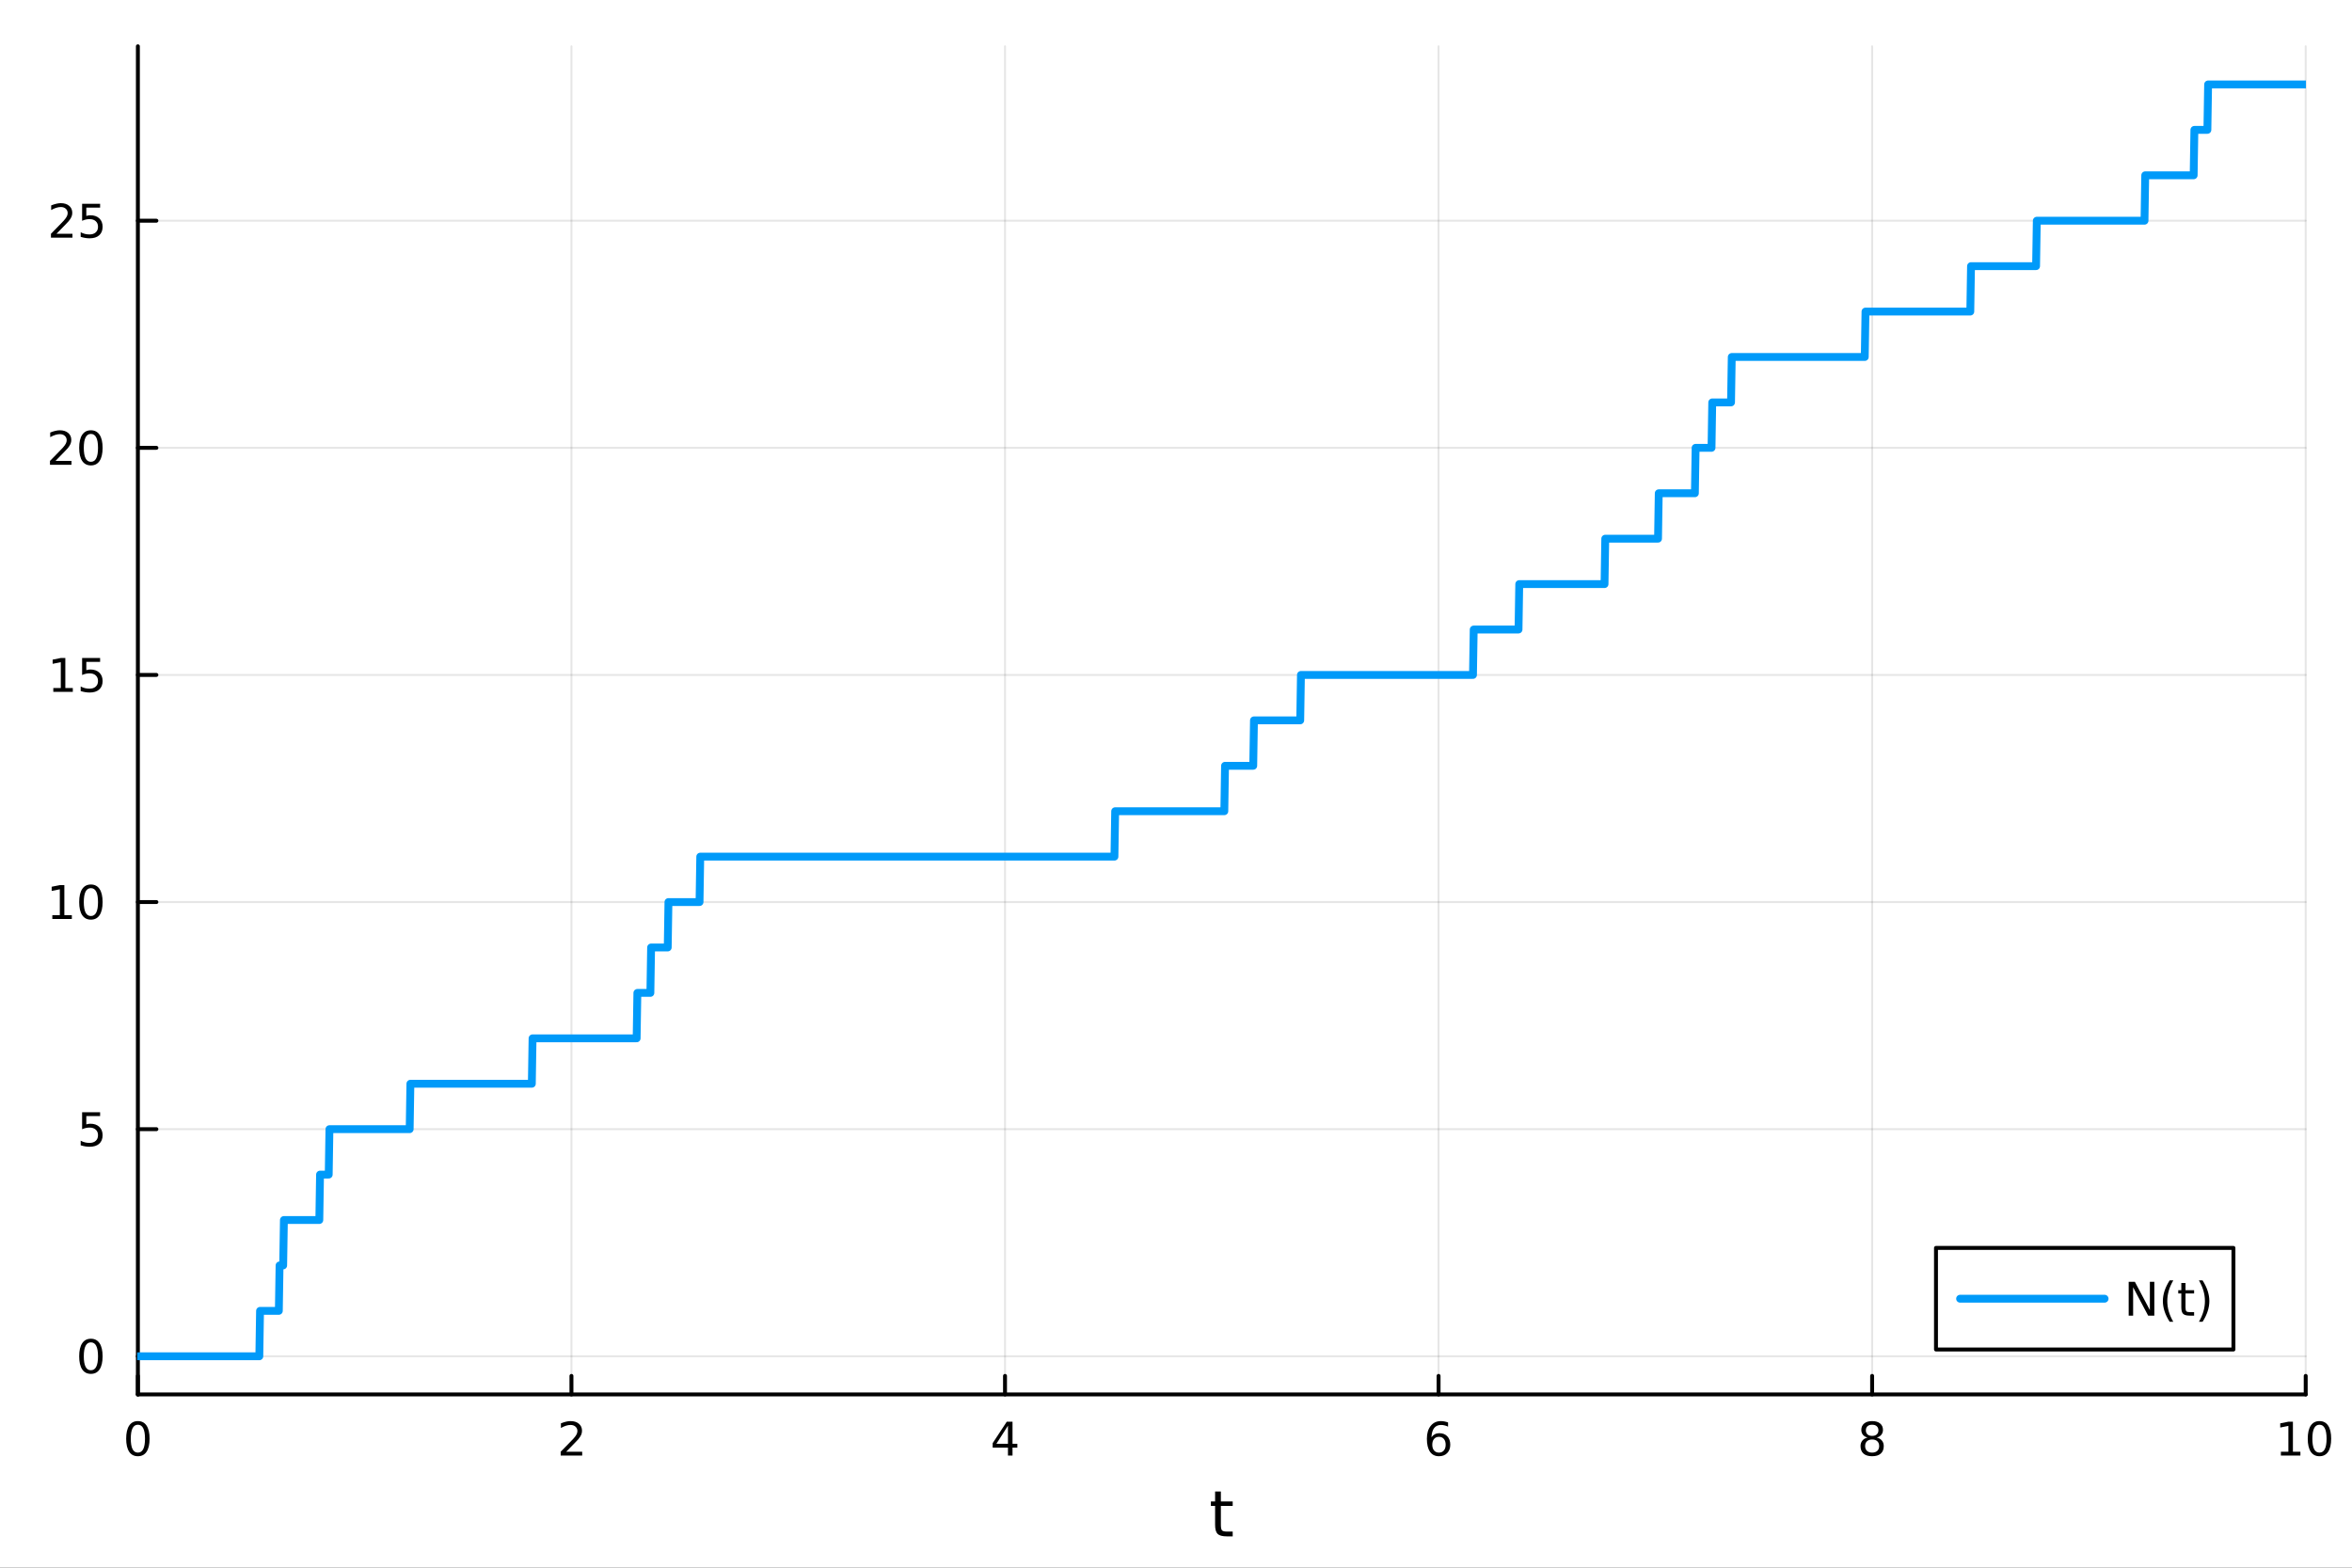 <?xml version="1.0" encoding="utf-8"?>
<svg xmlns="http://www.w3.org/2000/svg" xmlns:xlink="http://www.w3.org/1999/xlink" width="600" height="400" viewBox="0 0 2400 1600">
<rect x="0" y="0" width="2400" height="1600" fill="#333333" stroke="none"/>
<defs>
  <clipPath id="clip140">
    <rect x="0" y="0" width="2400" height="1600"/>
  </clipPath>
</defs>
<path clip-path="url(#clip140)" d="M0 1600 L2400 1600 L2400 0 L0 0  Z" fill="#ffffff" fill-rule="evenodd" fill-opacity="1"/>
<defs>
  <clipPath id="clip141">
    <rect x="480" y="0" width="1681" height="1600"/>
  </clipPath>
</defs>
<path clip-path="url(#clip140)" d="M140.696 1423.18 L2352.76 1423.18 L2352.76 47.244 L140.696 47.244  Z" fill="#ffffff" fill-rule="evenodd" fill-opacity="1"/>
<defs>
  <clipPath id="clip142">
    <rect x="140" y="47" width="2213" height="1377"/>
  </clipPath>
</defs>
<polyline clip-path="url(#clip142)" style="stroke:#000000; stroke-linecap:round; stroke-linejoin:round; stroke-width:2; stroke-opacity:0.1; fill:none" points="140.696,1423.18 140.696,47.244 "/>
<polyline clip-path="url(#clip142)" style="stroke:#000000; stroke-linecap:round; stroke-linejoin:round; stroke-width:2; stroke-opacity:0.1; fill:none" points="583.108,1423.18 583.108,47.244 "/>
<polyline clip-path="url(#clip142)" style="stroke:#000000; stroke-linecap:round; stroke-linejoin:round; stroke-width:2; stroke-opacity:0.1; fill:none" points="1025.52,1423.18 1025.52,47.244 "/>
<polyline clip-path="url(#clip142)" style="stroke:#000000; stroke-linecap:round; stroke-linejoin:round; stroke-width:2; stroke-opacity:0.1; fill:none" points="1467.93,1423.18 1467.93,47.244 "/>
<polyline clip-path="url(#clip142)" style="stroke:#000000; stroke-linecap:round; stroke-linejoin:round; stroke-width:2; stroke-opacity:0.1; fill:none" points="1910.34,1423.18 1910.34,47.244 "/>
<polyline clip-path="url(#clip142)" style="stroke:#000000; stroke-linecap:round; stroke-linejoin:round; stroke-width:2; stroke-opacity:0.1; fill:none" points="2352.76,1423.18 2352.76,47.244 "/>
<polyline clip-path="url(#clip140)" style="stroke:#000000; stroke-linecap:round; stroke-linejoin:round; stroke-width:4; stroke-opacity:1; fill:none" points="140.696,1423.18 2352.76,1423.18 "/>
<polyline clip-path="url(#clip140)" style="stroke:#000000; stroke-linecap:round; stroke-linejoin:round; stroke-width:4; stroke-opacity:1; fill:none" points="140.696,1423.18 140.696,1404.28 "/>
<polyline clip-path="url(#clip140)" style="stroke:#000000; stroke-linecap:round; stroke-linejoin:round; stroke-width:4; stroke-opacity:1; fill:none" points="583.108,1423.18 583.108,1404.28 "/>
<polyline clip-path="url(#clip140)" style="stroke:#000000; stroke-linecap:round; stroke-linejoin:round; stroke-width:4; stroke-opacity:1; fill:none" points="1025.52,1423.18 1025.52,1404.28 "/>
<polyline clip-path="url(#clip140)" style="stroke:#000000; stroke-linecap:round; stroke-linejoin:round; stroke-width:4; stroke-opacity:1; fill:none" points="1467.93,1423.18 1467.93,1404.28 "/>
<polyline clip-path="url(#clip140)" style="stroke:#000000; stroke-linecap:round; stroke-linejoin:round; stroke-width:4; stroke-opacity:1; fill:none" points="1910.34,1423.18 1910.34,1404.28 "/>
<polyline clip-path="url(#clip140)" style="stroke:#000000; stroke-linecap:round; stroke-linejoin:round; stroke-width:4; stroke-opacity:1; fill:none" points="2352.76,1423.18 2352.76,1404.28 "/>
<path clip-path="url(#clip140)" d="M140.696 1454.1 Q137.084 1454.1 135.256 1457.66 Q133.45 1461.2 133.45 1468.33 Q133.45 1475.44 135.256 1479.01 Q137.084 1482.55 140.696 1482.55 Q144.33 1482.55 146.135 1479.01 Q147.964 1475.44 147.964 1468.33 Q147.964 1461.2 146.135 1457.66 Q144.33 1454.1 140.696 1454.1 M140.696 1450.39 Q146.506 1450.39 149.561 1455 Q152.64 1459.58 152.64 1468.33 Q152.64 1477.06 149.561 1481.67 Q146.506 1486.25 140.696 1486.25 Q134.885 1486.25 131.807 1481.67 Q128.751 1477.06 128.751 1468.33 Q128.751 1459.58 131.807 1455 Q134.885 1450.39 140.696 1450.39 Z" fill="#000000" fill-rule="nonzero" fill-opacity="1" /><path clip-path="url(#clip140)" d="M577.76 1481.64 L594.08 1481.64 L594.08 1485.58 L572.135 1485.58 L572.135 1481.64 Q574.797 1478.89 579.381 1474.26 Q583.987 1469.61 585.168 1468.27 Q587.413 1465.74 588.293 1464.01 Q589.196 1462.25 589.196 1460.56 Q589.196 1457.8 587.251 1456.07 Q585.33 1454.33 582.228 1454.33 Q580.029 1454.33 577.575 1455.09 Q575.145 1455.86 572.367 1457.41 L572.367 1452.69 Q575.191 1451.55 577.645 1450.97 Q580.098 1450.39 582.135 1450.39 Q587.506 1450.39 590.7 1453.08 Q593.895 1455.77 593.895 1460.26 Q593.895 1462.39 593.084 1464.31 Q592.297 1466.2 590.191 1468.8 Q589.612 1469.47 586.51 1472.69 Q583.409 1475.88 577.76 1481.64 Z" fill="#000000" fill-rule="nonzero" fill-opacity="1" /><path clip-path="url(#clip140)" d="M1028.53 1455.09 L1016.72 1473.54 L1028.53 1473.54 L1028.53 1455.09 M1027.3 1451.02 L1033.18 1451.02 L1033.18 1473.54 L1038.11 1473.54 L1038.11 1477.43 L1033.18 1477.43 L1033.18 1485.58 L1028.53 1485.58 L1028.53 1477.43 L1012.93 1477.43 L1012.93 1472.92 L1027.3 1451.02 Z" fill="#000000" fill-rule="nonzero" fill-opacity="1" /><path clip-path="url(#clip140)" d="M1468.34 1466.44 Q1465.19 1466.44 1463.34 1468.59 Q1461.51 1470.74 1461.51 1474.49 Q1461.51 1478.22 1463.34 1480.39 Q1465.19 1482.55 1468.34 1482.55 Q1471.48 1482.55 1473.31 1480.39 Q1475.17 1478.22 1475.17 1474.49 Q1475.17 1470.74 1473.31 1468.59 Q1471.48 1466.44 1468.34 1466.44 M1477.62 1451.78 L1477.62 1456.04 Q1475.86 1455.21 1474.05 1454.77 Q1472.27 1454.33 1470.51 1454.33 Q1465.88 1454.33 1463.43 1457.45 Q1461 1460.58 1460.65 1466.9 Q1462.02 1464.89 1464.08 1463.82 Q1466.14 1462.73 1468.61 1462.73 Q1473.82 1462.73 1476.83 1465.9 Q1479.86 1469.05 1479.86 1474.49 Q1479.86 1479.82 1476.72 1483.03 Q1473.57 1486.25 1468.34 1486.25 Q1462.34 1486.25 1459.17 1481.67 Q1456 1477.06 1456 1468.33 Q1456 1460.14 1459.89 1455.28 Q1463.78 1450.39 1470.33 1450.39 Q1472.09 1450.39 1473.87 1450.74 Q1475.67 1451.09 1477.62 1451.78 Z" fill="#000000" fill-rule="nonzero" fill-opacity="1" /><path clip-path="url(#clip140)" d="M1910.34 1469.17 Q1907.01 1469.17 1905.09 1470.95 Q1903.19 1472.73 1903.19 1475.86 Q1903.19 1478.98 1905.09 1480.77 Q1907.01 1482.55 1910.34 1482.55 Q1913.68 1482.55 1915.6 1480.77 Q1917.52 1478.96 1917.52 1475.86 Q1917.52 1472.73 1915.6 1470.95 Q1913.7 1469.17 1910.34 1469.17 M1905.67 1467.18 Q1902.66 1466.44 1900.97 1464.38 Q1899.3 1462.32 1899.3 1459.35 Q1899.3 1455.21 1902.24 1452.8 Q1905.2 1450.39 1910.34 1450.39 Q1915.51 1450.39 1918.45 1452.8 Q1921.39 1455.21 1921.39 1459.35 Q1921.39 1462.32 1919.7 1464.38 Q1918.03 1466.44 1915.04 1467.18 Q1918.42 1467.96 1920.3 1470.26 Q1922.2 1472.55 1922.2 1475.86 Q1922.2 1480.88 1919.12 1483.57 Q1916.06 1486.25 1910.34 1486.25 Q1904.63 1486.25 1901.55 1483.57 Q1898.49 1480.88 1898.49 1475.86 Q1898.49 1472.55 1900.39 1470.26 Q1902.29 1467.96 1905.67 1467.18 M1903.95 1459.79 Q1903.95 1462.48 1905.62 1463.98 Q1907.31 1465.49 1910.34 1465.49 Q1913.35 1465.49 1915.04 1463.98 Q1916.76 1462.48 1916.76 1459.79 Q1916.76 1457.11 1915.04 1455.6 Q1913.35 1454.1 1910.34 1454.1 Q1907.31 1454.1 1905.62 1455.6 Q1903.95 1457.11 1903.95 1459.79 Z" fill="#000000" fill-rule="nonzero" fill-opacity="1" /><path clip-path="url(#clip140)" d="M2327.44 1481.64 L2335.08 1481.64 L2335.08 1455.28 L2326.77 1456.95 L2326.77 1452.69 L2335.04 1451.02 L2339.71 1451.02 L2339.71 1481.64 L2347.35 1481.64 L2347.35 1485.58 L2327.44 1485.58 L2327.44 1481.64 Z" fill="#000000" fill-rule="nonzero" fill-opacity="1" /><path clip-path="url(#clip140)" d="M2366.8 1454.1 Q2363.18 1454.1 2361.36 1457.66 Q2359.55 1461.2 2359.55 1468.33 Q2359.55 1475.44 2361.36 1479.01 Q2363.18 1482.55 2366.8 1482.55 Q2370.43 1482.55 2372.23 1479.01 Q2374.06 1475.44 2374.06 1468.33 Q2374.06 1461.2 2372.23 1457.66 Q2370.43 1454.1 2366.8 1454.1 M2366.8 1450.39 Q2372.61 1450.39 2375.66 1455 Q2378.74 1459.58 2378.74 1468.33 Q2378.74 1477.06 2375.66 1481.67 Q2372.61 1486.25 2366.8 1486.25 Q2360.99 1486.25 2357.91 1481.67 Q2354.85 1477.06 2354.85 1468.33 Q2354.85 1459.58 2357.91 1455 Q2360.99 1450.39 2366.8 1450.39 Z" fill="#000000" fill-rule="nonzero" fill-opacity="1" /><path clip-path="url(#clip140)" d="M1245.79 1522.27 L1245.79 1532.4 L1257.85 1532.4 L1257.85 1536.95 L1245.79 1536.95 L1245.79 1556.3 Q1245.79 1560.66 1246.96 1561.9 Q1248.17 1563.14 1251.83 1563.14 L1257.85 1563.14 L1257.85 1568.04 L1251.83 1568.04 Q1245.05 1568.04 1242.48 1565.53 Q1239.9 1562.98 1239.9 1556.3 L1239.9 1536.95 L1235.6 1536.95 L1235.6 1532.4 L1239.9 1532.4 L1239.9 1522.27 L1245.79 1522.27 Z" fill="#000000" fill-rule="nonzero" fill-opacity="1" /><polyline clip-path="url(#clip142)" style="stroke:#000000; stroke-linecap:round; stroke-linejoin:round; stroke-width:2; stroke-opacity:0.1; fill:none" points="140.696,1384.24 2352.76,1384.24 "/>
<polyline clip-path="url(#clip142)" style="stroke:#000000; stroke-linecap:round; stroke-linejoin:round; stroke-width:2; stroke-opacity:0.1; fill:none" points="140.696,1152.44 2352.76,1152.44 "/>
<polyline clip-path="url(#clip142)" style="stroke:#000000; stroke-linecap:round; stroke-linejoin:round; stroke-width:2; stroke-opacity:0.1; fill:none" points="140.696,920.648 2352.76,920.648 "/>
<polyline clip-path="url(#clip142)" style="stroke:#000000; stroke-linecap:round; stroke-linejoin:round; stroke-width:2; stroke-opacity:0.1; fill:none" points="140.696,688.853 2352.76,688.853 "/>
<polyline clip-path="url(#clip142)" style="stroke:#000000; stroke-linecap:round; stroke-linejoin:round; stroke-width:2; stroke-opacity:0.1; fill:none" points="140.696,457.058 2352.76,457.058 "/>
<polyline clip-path="url(#clip142)" style="stroke:#000000; stroke-linecap:round; stroke-linejoin:round; stroke-width:2; stroke-opacity:0.1; fill:none" points="140.696,225.263 2352.76,225.263 "/>
<polyline clip-path="url(#clip140)" style="stroke:#000000; stroke-linecap:round; stroke-linejoin:round; stroke-width:4; stroke-opacity:1; fill:none" points="140.696,1423.18 140.696,47.244 "/>
<polyline clip-path="url(#clip140)" style="stroke:#000000; stroke-linecap:round; stroke-linejoin:round; stroke-width:4; stroke-opacity:1; fill:none" points="140.696,1384.24 159.593,1384.24 "/>
<polyline clip-path="url(#clip140)" style="stroke:#000000; stroke-linecap:round; stroke-linejoin:round; stroke-width:4; stroke-opacity:1; fill:none" points="140.696,1152.44 159.593,1152.44 "/>
<polyline clip-path="url(#clip140)" style="stroke:#000000; stroke-linecap:round; stroke-linejoin:round; stroke-width:4; stroke-opacity:1; fill:none" points="140.696,920.648 159.593,920.648 "/>
<polyline clip-path="url(#clip140)" style="stroke:#000000; stroke-linecap:round; stroke-linejoin:round; stroke-width:4; stroke-opacity:1; fill:none" points="140.696,688.853 159.593,688.853 "/>
<polyline clip-path="url(#clip140)" style="stroke:#000000; stroke-linecap:round; stroke-linejoin:round; stroke-width:4; stroke-opacity:1; fill:none" points="140.696,457.058 159.593,457.058 "/>
<polyline clip-path="url(#clip140)" style="stroke:#000000; stroke-linecap:round; stroke-linejoin:round; stroke-width:4; stroke-opacity:1; fill:none" points="140.696,225.263 159.593,225.263 "/>
<path clip-path="url(#clip140)" d="M92.751 1370.04 Q89.14 1370.04 87.311 1373.6 Q85.506 1377.14 85.506 1384.27 Q85.506 1391.38 87.311 1394.94 Q89.14 1398.49 92.751 1398.49 Q96.385 1398.49 98.191 1394.94 Q100.02 1391.38 100.02 1384.27 Q100.02 1377.14 98.191 1373.6 Q96.385 1370.04 92.751 1370.04 M92.751 1366.33 Q98.561 1366.33 101.617 1370.94 Q104.696 1375.52 104.696 1384.27 Q104.696 1393 101.617 1397.61 Q98.561 1402.19 92.751 1402.19 Q86.941 1402.19 83.862 1397.61 Q80.807 1393 80.807 1384.27 Q80.807 1375.52 83.862 1370.94 Q86.941 1366.33 92.751 1366.33 Z" fill="#000000" fill-rule="nonzero" fill-opacity="1" /><path clip-path="url(#clip140)" d="M83.793 1135.16 L102.149 1135.16 L102.149 1139.1 L88.075 1139.1 L88.075 1147.57 Q89.094 1147.22 90.112 1147.06 Q91.131 1146.88 92.149 1146.88 Q97.936 1146.88 101.316 1150.05 Q104.696 1153.22 104.696 1158.64 Q104.696 1164.21 101.223 1167.32 Q97.751 1170.39 91.432 1170.39 Q89.256 1170.39 86.987 1170.02 Q84.742 1169.65 82.335 1168.91 L82.335 1164.21 Q84.418 1165.35 86.64 1165.9 Q88.862 1166.46 91.339 1166.46 Q95.344 1166.46 97.682 1164.35 Q100.02 1162.25 100.02 1158.64 Q100.02 1155.02 97.682 1152.92 Q95.344 1150.81 91.339 1150.81 Q89.464 1150.81 87.589 1151.23 Q85.737 1151.64 83.793 1152.52 L83.793 1135.16 Z" fill="#000000" fill-rule="nonzero" fill-opacity="1" /><path clip-path="url(#clip140)" d="M53.4 933.993 L61.038 933.993 L61.038 907.627 L52.728 909.294 L52.728 905.035 L60.992 903.368 L65.668 903.368 L65.668 933.993 L73.307 933.993 L73.307 937.928 L53.4 937.928 L53.4 933.993 Z" fill="#000000" fill-rule="nonzero" fill-opacity="1" /><path clip-path="url(#clip140)" d="M92.751 906.447 Q89.14 906.447 87.311 910.012 Q85.506 913.553 85.506 920.683 Q85.506 927.789 87.311 931.354 Q89.14 934.896 92.751 934.896 Q96.385 934.896 98.191 931.354 Q100.02 927.789 100.02 920.683 Q100.02 913.553 98.191 910.012 Q96.385 906.447 92.751 906.447 M92.751 902.743 Q98.561 902.743 101.617 907.35 Q104.696 911.933 104.696 920.683 Q104.696 929.41 101.617 934.016 Q98.561 938.599 92.751 938.599 Q86.941 938.599 83.862 934.016 Q80.807 929.41 80.807 920.683 Q80.807 911.933 83.862 907.35 Q86.941 902.743 92.751 902.743 Z" fill="#000000" fill-rule="nonzero" fill-opacity="1" /><path clip-path="url(#clip140)" d="M54.395 702.198 L62.034 702.198 L62.034 675.832 L53.724 677.499 L53.724 673.24 L61.987 671.573 L66.663 671.573 L66.663 702.198 L74.302 702.198 L74.302 706.133 L54.395 706.133 L54.395 702.198 Z" fill="#000000" fill-rule="nonzero" fill-opacity="1" /><path clip-path="url(#clip140)" d="M83.793 671.573 L102.149 671.573 L102.149 675.508 L88.075 675.508 L88.075 683.98 Q89.094 683.633 90.112 683.471 Q91.131 683.286 92.149 683.286 Q97.936 683.286 101.316 686.457 Q104.696 689.628 104.696 695.045 Q104.696 700.624 101.223 703.726 Q97.751 706.804 91.432 706.804 Q89.256 706.804 86.987 706.434 Q84.742 706.064 82.335 705.323 L82.335 700.624 Q84.418 701.758 86.64 702.314 Q88.862 702.869 91.339 702.869 Q95.344 702.869 97.682 700.763 Q100.02 698.656 100.02 695.045 Q100.02 691.434 97.682 689.327 Q95.344 687.221 91.339 687.221 Q89.464 687.221 87.589 687.638 Q85.737 688.054 83.793 688.934 L83.793 671.573 Z" fill="#000000" fill-rule="nonzero" fill-opacity="1" /><path clip-path="url(#clip140)" d="M56.617 470.403 L72.936 470.403 L72.936 474.338 L50.992 474.338 L50.992 470.403 Q53.654 467.648 58.237 463.018 Q62.844 458.366 64.025 457.023 Q66.27 454.5 67.149 452.764 Q68.052 451.005 68.052 449.315 Q68.052 446.56 66.108 444.824 Q64.186 443.088 61.085 443.088 Q58.886 443.088 56.432 443.852 Q54.001 444.616 51.224 446.167 L51.224 441.444 Q54.048 440.31 56.501 439.732 Q58.955 439.153 60.992 439.153 Q66.362 439.153 69.557 441.838 Q72.751 444.523 72.751 449.014 Q72.751 451.144 71.941 453.065 Q71.154 454.963 69.048 457.556 Q68.469 458.227 65.367 461.444 Q62.265 464.639 56.617 470.403 Z" fill="#000000" fill-rule="nonzero" fill-opacity="1" /><path clip-path="url(#clip140)" d="M92.751 442.857 Q89.14 442.857 87.311 446.421 Q85.506 449.963 85.506 457.093 Q85.506 464.199 87.311 467.764 Q89.14 471.305 92.751 471.305 Q96.385 471.305 98.191 467.764 Q100.02 464.199 100.02 457.093 Q100.02 449.963 98.191 446.421 Q96.385 442.857 92.751 442.857 M92.751 439.153 Q98.561 439.153 101.617 443.759 Q104.696 448.343 104.696 457.093 Q104.696 465.819 101.617 470.426 Q98.561 475.009 92.751 475.009 Q86.941 475.009 83.862 470.426 Q80.807 465.819 80.807 457.093 Q80.807 448.343 83.862 443.759 Q86.941 439.153 92.751 439.153 Z" fill="#000000" fill-rule="nonzero" fill-opacity="1" /><path clip-path="url(#clip140)" d="M57.612 238.608 L73.932 238.608 L73.932 242.543 L51.987 242.543 L51.987 238.608 Q54.65 235.853 59.233 231.223 Q63.839 226.571 65.02 225.228 Q67.265 222.705 68.145 220.969 Q69.048 219.21 69.048 217.52 Q69.048 214.765 67.103 213.029 Q65.182 211.293 62.08 211.293 Q59.881 211.293 57.427 212.057 Q54.997 212.821 52.219 214.372 L52.219 209.649 Q55.043 208.515 57.497 207.936 Q59.95 207.358 61.987 207.358 Q67.358 207.358 70.552 210.043 Q73.747 212.728 73.747 217.219 Q73.747 219.348 72.936 221.27 Q72.149 223.168 70.043 225.76 Q69.464 226.432 66.362 229.649 Q63.261 232.844 57.612 238.608 Z" fill="#000000" fill-rule="nonzero" fill-opacity="1" /><path clip-path="url(#clip140)" d="M83.793 207.983 L102.149 207.983 L102.149 211.918 L88.075 211.918 L88.075 220.39 Q89.094 220.043 90.112 219.881 Q91.131 219.696 92.149 219.696 Q97.936 219.696 101.316 222.867 Q104.696 226.038 104.696 231.455 Q104.696 237.034 101.223 240.135 Q97.751 243.214 91.432 243.214 Q89.256 243.214 86.987 242.844 Q84.742 242.473 82.335 241.733 L82.335 237.034 Q84.418 238.168 86.64 238.723 Q88.862 239.279 91.339 239.279 Q95.344 239.279 97.682 237.172 Q100.02 235.066 100.02 231.455 Q100.02 227.844 97.682 225.737 Q95.344 223.631 91.339 223.631 Q89.464 223.631 87.589 224.047 Q85.737 224.464 83.793 225.344 L83.793 207.983 Z" fill="#000000" fill-rule="nonzero" fill-opacity="1" /><polyline clip-path="url(#clip142)" style="stroke:#009af9; stroke-linecap:round; stroke-linejoin:round; stroke-width:8; stroke-opacity:1; fill:none" points="140.696,1384.24 141.433,1384.24 142.171,1384.24 142.908,1384.24 143.646,1384.24 144.384,1384.24 145.121,1384.24 145.859,1384.24 146.596,1384.24 147.334,1384.24 148.072,1384.24 148.809,1384.24 149.547,1384.24 150.284,1384.24 151.022,1384.24 151.76,1384.24 152.497,1384.24 153.235,1384.24 153.972,1384.24 154.71,1384.24 155.448,1384.24 156.185,1384.24 156.923,1384.24 157.66,1384.24 158.398,1384.24 159.136,1384.24 159.873,1384.24 160.611,1384.24 161.348,1384.24 162.086,1384.24 162.824,1384.24 163.561,1384.24 164.299,1384.24 165.036,1384.24 165.774,1384.24 166.512,1384.24 167.249,1384.24 167.987,1384.24 168.724,1384.24 169.462,1384.24 170.2,1384.24 170.937,1384.24 171.675,1384.24 172.412,1384.24 173.15,1384.24 173.888,1384.24 174.625,1384.24 175.363,1384.24 176.1,1384.24 176.838,1384.24 177.576,1384.24 178.313,1384.24 179.051,1384.24 179.788,1384.24 180.526,1384.24 181.264,1384.24 182.001,1384.24 182.739,1384.24 183.476,1384.24 184.214,1384.24 184.952,1384.24 185.689,1384.24 186.427,1384.24 187.164,1384.24 187.902,1384.24 188.639,1384.24 189.377,1384.24 190.115,1384.24 190.852,1384.24 191.59,1384.24 192.327,1384.24 193.065,1384.24 193.803,1384.24 194.54,1384.24 195.278,1384.24 196.015,1384.24 196.753,1384.24 197.491,1384.24 198.228,1384.24 198.966,1384.24 199.703,1384.24 200.441,1384.24 201.179,1384.24 201.916,1384.24 202.654,1384.24 203.391,1384.24 204.129,1384.24 204.867,1384.24 205.604,1384.24 206.342,1384.24 207.079,1384.24 207.817,1384.24 208.555,1384.24 209.292,1384.24 210.03,1384.24 210.767,1384.24 211.505,1384.24 212.243,1384.24 212.98,1384.24 213.718,1384.24 214.455,1384.24 215.193,1384.24 215.931,1384.24 216.668,1384.24 217.406,1384.24 218.143,1384.24 218.881,1384.24 219.619,1384.24 220.356,1384.24 221.094,1384.24 221.831,1384.24 222.569,1384.24 223.307,1384.24 224.044,1384.24 224.782,1384.24 225.519,1384.24 226.257,1384.24 226.995,1384.24 227.732,1384.24 228.47,1384.24 229.207,1384.24 229.945,1384.24 230.683,1384.24 231.42,1384.24 232.158,1384.24 232.895,1384.24 233.633,1384.24 234.371,1384.24 235.108,1384.24 235.846,1384.24 236.583,1384.24 237.321,1384.24 238.059,1384.24 238.796,1384.24 239.534,1384.24 240.271,1384.24 241.009,1384.24 241.747,1384.24 242.484,1384.24 243.222,1384.24 243.959,1384.24 244.697,1384.24 245.435,1384.24 246.172,1384.24 246.91,1384.24 247.647,1384.24 248.385,1384.24 249.123,1384.24 249.86,1384.24 250.598,1384.24 251.335,1384.24 252.073,1384.24 252.811,1384.24 253.548,1384.24 254.286,1384.24 255.023,1384.24 255.761,1384.24 256.499,1384.24 257.236,1384.24 257.974,1384.24 258.711,1384.24 259.449,1384.24 260.187,1384.24 260.924,1384.24 261.662,1384.24 262.399,1384.24 263.137,1384.24 263.875,1384.24 264.612,1384.24 265.35,1337.88 266.087,1337.88 266.825,1337.88 267.563,1337.88 268.3,1337.88 269.038,1337.88 269.775,1337.88 270.513,1337.88 271.251,1337.88 271.988,1337.88 272.726,1337.88 273.463,1337.88 274.201,1337.88 274.939,1337.88 275.676,1337.88 276.414,1337.88 277.151,1337.88 277.889,1337.88 278.627,1337.88 279.364,1337.88 280.102,1337.88 280.839,1337.88 281.577,1337.88 282.315,1337.88 283.052,1337.88 283.79,1337.88 284.527,1337.88 285.265,1291.52 286.003,1291.52 286.74,1291.52 287.478,1291.52 288.215,1291.52 288.953,1291.52 289.691,1245.16 290.428,1245.16 291.166,1245.16 291.903,1245.16 292.641,1245.16 293.379,1245.16 294.116,1245.16 294.854,1245.16 295.591,1245.16 296.329,1245.16 297.067,1245.16 297.804,1245.16 298.542,1245.16 299.279,1245.16 300.017,1245.16 300.755,1245.16 301.492,1245.16 302.23,1245.16 302.967,1245.16 303.705,1245.16 304.443,1245.16 305.18,1245.16 305.918,1245.16 306.655,1245.16 307.393,1245.16 308.131,1245.16 308.868,1245.16 309.606,1245.16 310.343,1245.16 311.081,1245.16 311.819,1245.16 312.556,1245.16 313.294,1245.16 314.031,1245.16 314.769,1245.16 315.507,1245.16 316.244,1245.16 316.982,1245.16 317.719,1245.16 318.457,1245.16 319.195,1245.16 319.932,1245.16 320.67,1245.16 321.407,1245.16 322.145,1245.16 322.883,1245.16 323.62,1245.16 324.358,1245.16 325.095,1245.16 325.833,1245.16 326.571,1198.8 327.308,1198.8 328.046,1198.8 328.783,1198.8 329.521,1198.8 330.259,1198.8 330.996,1198.8 331.734,1198.8 332.471,1198.8 333.209,1198.8 333.947,1198.8 334.684,1198.8 335.422,1198.8 336.159,1152.44 336.897,1152.44 337.635,1152.44 338.372,1152.44 339.11,1152.44 339.847,1152.44 340.585,1152.44 341.323,1152.44 342.06,1152.44 342.798,1152.44 343.535,1152.44 344.273,1152.44 345.011,1152.44 345.748,1152.44 346.486,1152.44 347.223,1152.44 347.961,1152.44 348.699,1152.44 349.436,1152.44 350.174,1152.44 350.911,1152.44 351.649,1152.44 352.387,1152.44 353.124,1152.44 353.862,1152.44 354.599,1152.44 355.337,1152.44 356.075,1152.44 356.812,1152.44 357.55,1152.44 358.287,1152.44 359.025,1152.44 359.763,1152.44 360.5,1152.44 361.238,1152.44 361.975,1152.44 362.713,1152.44 363.451,1152.44 364.188,1152.44 364.926,1152.44 365.663,1152.44 366.401,1152.44 367.139,1152.44 367.876,1152.44 368.614,1152.44 369.351,1152.44 370.089,1152.44 370.827,1152.44 371.564,1152.44 372.302,1152.44 373.039,1152.44 373.777,1152.44 374.515,1152.44 375.252,1152.44 375.99,1152.44 376.727,1152.44 377.465,1152.44 378.203,1152.44 378.94,1152.44 379.678,1152.44 380.415,1152.44 381.153,1152.44 381.891,1152.44 382.628,1152.44 383.366,1152.44 384.103,1152.44 384.841,1152.44 385.579,1152.44 386.316,1152.44 387.054,1152.44 387.791,1152.44 388.529,1152.44 389.267,1152.44 390.004,1152.44 390.742,1152.44 391.479,1152.44 392.217,1152.44 392.955,1152.44 393.692,1152.44 394.43,1152.44 395.167,1152.44 395.905,1152.44 396.643,1152.44 397.38,1152.44 398.118,1152.44 398.855,1152.44 399.593,1152.44 400.331,1152.44 401.068,1152.44 401.806,1152.44 402.543,1152.44 403.281,1152.44 404.018,1152.44 404.756,1152.44 405.494,1152.44 406.231,1152.44 406.969,1152.44 407.706,1152.44 408.444,1152.44 409.182,1152.44 409.919,1152.44 410.657,1152.44 411.394,1152.44 412.132,1152.44 412.87,1152.44 413.607,1152.44 414.345,1152.44 415.082,1152.44 415.82,1152.44 416.558,1152.44 417.295,1152.44 418.033,1152.44 418.77,1106.08 419.508,1106.08 420.246,1106.08 420.983,1106.08 421.721,1106.08 422.458,1106.08 423.196,1106.08 423.934,1106.08 424.671,1106.08 425.409,1106.08 426.146,1106.08 426.884,1106.08 427.622,1106.08 428.359,1106.08 429.097,1106.08 429.834,1106.08 430.572,1106.08 431.31,1106.08 432.047,1106.08 432.785,1106.08 433.522,1106.08 434.26,1106.08 434.998,1106.08 435.735,1106.08 436.473,1106.08 437.21,1106.08 437.948,1106.08 438.686,1106.08 439.423,1106.08 440.161,1106.08 440.898,1106.08 441.636,1106.08 442.374,1106.08 443.111,1106.08 443.849,1106.08 444.586,1106.08 445.324,1106.08 446.062,1106.08 446.799,1106.08 447.537,1106.08 448.274,1106.08 449.012,1106.08 449.75,1106.08 450.487,1106.08 451.225,1106.08 451.962,1106.08 452.7,1106.08 453.438,1106.08 454.175,1106.08 454.913,1106.08 455.65,1106.08 456.388,1106.08 457.126,1106.08 457.863,1106.08 458.601,1106.08 459.338,1106.08 460.076,1106.08 460.814,1106.08 461.551,1106.08 462.289,1106.08 463.026,1106.08 463.764,1106.08 464.502,1106.08 465.239,1106.08 465.977,1106.08 466.714,1106.08 467.452,1106.08 468.19,1106.08 468.927,1106.08 469.665,1106.08 470.402,1106.08 471.14,1106.08 471.878,1106.08 472.615,1106.08 473.353,1106.08 474.09,1106.08 474.828,1106.08 475.566,1106.08 476.303,1106.08 477.041,1106.08 477.778,1106.08 478.516,1106.08 479.254,1106.08 479.991,1106.08 480.729,1106.08 481.466,1106.08 482.204,1106.08 482.942,1106.08 483.679,1106.08 484.417,1106.08 485.154,1106.08 485.892,1106.08 486.63,1106.08 487.367,1106.08 488.105,1106.08 488.842,1106.08 489.58,1106.08 490.318,1106.08 491.055,1106.08 491.793,1106.08 492.53,1106.08 493.268,1106.08 494.006,1106.08 494.743,1106.08 495.481,1106.08 496.218,1106.08 496.956,1106.08 497.694,1106.08 498.431,1106.08 499.169,1106.08 499.906,1106.08 500.644,1106.08 501.382,1106.08 502.119,1106.08 502.857,1106.08 503.594,1106.08 504.332,1106.08 505.07,1106.08 505.807,1106.08 506.545,1106.08 507.282,1106.08 508.02,1106.08 508.758,1106.08 509.495,1106.08 510.233,1106.08 510.97,1106.08 511.708,1106.08 512.446,1106.08 513.183,1106.08 513.921,1106.08 514.658,1106.08 515.396,1106.08 516.134,1106.08 516.871,1106.08 517.609,1106.08 518.346,1106.08 519.084,1106.08 519.822,1106.08 520.559,1106.08 521.297,1106.08 522.034,1106.08 522.772,1106.08 523.51,1106.08 524.247,1106.08 524.985,1106.08 525.722,1106.08 526.46,1106.08 527.198,1106.08 527.935,1106.08 528.673,1106.08 529.41,1106.08 530.148,1106.08 530.886,1106.08 531.623,1106.08 532.361,1106.08 533.098,1106.08 533.836,1106.08 534.574,1106.08 535.311,1106.08 536.049,1106.08 536.786,1106.08 537.524,1106.08 538.262,1106.08 538.999,1106.08 539.737,1106.08 540.474,1106.08 541.212,1106.08 541.95,1106.08 542.687,1106.08 543.425,1059.73 544.162,1059.73 544.9,1059.73 545.638,1059.73 546.375,1059.73 547.113,1059.73 547.85,1059.73 548.588,1059.73 549.326,1059.73 550.063,1059.73 550.801,1059.73 551.538,1059.73 552.276,1059.73 553.014,1059.73 553.751,1059.73 554.489,1059.73 555.226,1059.73 555.964,1059.73 556.702,1059.73 557.439,1059.73 558.177,1059.73 558.914,1059.73 559.652,1059.73 560.39,1059.73 561.127,1059.73 561.865,1059.73 562.602,1059.73 563.34,1059.73 564.078,1059.73 564.815,1059.73 565.553,1059.73 566.29,1059.73 567.028,1059.73 567.766,1059.73 568.503,1059.73 569.241,1059.73 569.978,1059.73 570.716,1059.73 571.454,1059.73 572.191,1059.73 572.929,1059.73 573.666,1059.73 574.404,1059.73 575.142,1059.73 575.879,1059.73 576.617,1059.73 577.354,1059.73 578.092,1059.73 578.83,1059.73 579.567,1059.73 580.305,1059.73 581.042,1059.73 581.78,1059.73 582.518,1059.73 583.255,1059.73 583.993,1059.73 584.73,1059.73 585.468,1059.73 586.206,1059.73 586.943,1059.73 587.681,1059.73 588.418,1059.73 589.156,1059.73 589.894,1059.73 590.631,1059.73 591.369,1059.73 592.106,1059.73 592.844,1059.73 593.582,1059.73 594.319,1059.73 595.057,1059.73 595.794,1059.73 596.532,1059.73 597.27,1059.73 598.007,1059.73 598.745,1059.73 599.482,1059.73 600.22,1059.73 600.958,1059.73 601.695,1059.73 602.433,1059.73 603.17,1059.73 603.908,1059.73 604.646,1059.73 605.383,1059.73 606.121,1059.73 606.858,1059.73 607.596,1059.73 608.334,1059.73 609.071,1059.73 609.809,1059.73 610.546,1059.73 611.284,1059.73 612.022,1059.73 612.759,1059.73 613.497,1059.73 614.234,1059.73 614.972,1059.73 615.71,1059.73 616.447,1059.73 617.185,1059.73 617.922,1059.73 618.66,1059.73 619.398,1059.73 620.135,1059.73 620.873,1059.73 621.61,1059.73 622.348,1059.73 623.085,1059.73 623.823,1059.73 624.561,1059.73 625.298,1059.73 626.036,1059.73 626.773,1059.73 627.511,1059.73 628.249,1059.73 628.986,1059.73 629.724,1059.73 630.461,1059.73 631.199,1059.73 631.937,1059.73 632.674,1059.73 633.412,1059.73 634.149,1059.73 634.887,1059.73 635.625,1059.73 636.362,1059.73 637.1,1059.73 637.837,1059.73 638.575,1059.73 639.313,1059.73 640.05,1059.73 640.788,1059.73 641.525,1059.73 642.263,1059.73 643.001,1059.73 643.738,1059.73 644.476,1059.73 645.213,1059.73 645.951,1059.73 646.689,1059.73 647.426,1059.73 648.164,1059.73 648.901,1059.73 649.639,1059.73 650.377,1013.37 651.114,1013.37 651.852,1013.37 652.589,1013.37 653.327,1013.37 654.065,1013.37 654.802,1013.37 655.54,1013.37 656.277,1013.37 657.015,1013.37 657.753,1013.37 658.49,1013.37 659.228,1013.37 659.965,1013.37 660.703,1013.37 661.441,1013.37 662.178,1013.37 662.916,1013.37 663.653,1013.37 664.391,967.007 665.129,967.007 665.866,967.007 666.604,967.007 667.341,967.007 668.079,967.007 668.817,967.007 669.554,967.007 670.292,967.007 671.029,967.007 671.767,967.007 672.505,967.007 673.242,967.007 673.98,967.007 674.717,967.007 675.455,967.007 676.193,967.007 676.93,967.007 677.668,967.007 678.405,967.007 679.143,967.007 679.881,967.007 680.618,967.007 681.356,967.007 682.093,920.648 682.831,920.648 683.569,920.648 684.306,920.648 685.044,920.648 685.781,920.648 686.519,920.648 687.257,920.648 687.994,920.648 688.732,920.648 689.469,920.648 690.207,920.648 690.945,920.648 691.682,920.648 692.42,920.648 693.157,920.648 693.895,920.648 694.633,920.648 695.37,920.648 696.108,920.648 696.845,920.648 697.583,920.648 698.321,920.648 699.058,920.648 699.796,920.648 700.533,920.648 701.271,920.648 702.009,920.648 702.746,920.648 703.484,920.648 704.221,920.648 704.959,920.648 705.697,920.648 706.434,920.648 707.172,920.648 707.909,920.648 708.647,920.648 709.385,920.648 710.122,920.648 710.86,920.648 711.597,920.648 712.335,920.648 713.073,920.648 713.81,920.648 714.548,874.289 715.285,874.289 716.023,874.289 716.761,874.289 717.498,874.289 718.236,874.289 718.973,874.289 719.711,874.289 720.449,874.289 721.186,874.289 721.924,874.289 722.661,874.289 723.399,874.289 724.137,874.289 724.874,874.289 725.612,874.289 726.349,874.289 727.087,874.289 727.825,874.289 728.562,874.289 729.3,874.289 730.037,874.289 730.775,874.289 731.513,874.289 732.25,874.289 732.988,874.289 733.725,874.289 734.463,874.289 735.201,874.289 735.938,874.289 736.676,874.289 737.413,874.289 738.151,874.289 738.889,874.289 739.626,874.289 740.364,874.289 741.101,874.289 741.839,874.289 742.577,874.289 743.314,874.289 744.052,874.289 744.789,874.289 745.527,874.289 746.265,874.289 747.002,874.289 747.74,874.289 748.477,874.289 749.215,874.289 749.953,874.289 750.69,874.289 751.428,874.289 752.165,874.289 752.903,874.289 753.641,874.289 754.378,874.289 755.116,874.289 755.853,874.289 756.591,874.289 757.329,874.289 758.066,874.289 758.804,874.289 759.541,874.289 760.279,874.289 761.017,874.289 761.754,874.289 762.492,874.289 763.229,874.289 763.967,874.289 764.705,874.289 765.442,874.289 766.18,874.289 766.917,874.289 767.655,874.289 768.393,874.289 769.13,874.289 769.868,874.289 770.605,874.289 771.343,874.289 772.081,874.289 772.818,874.289 773.556,874.289 774.293,874.289 775.031,874.289 775.769,874.289 776.506,874.289 777.244,874.289 777.981,874.289 778.719,874.289 779.457,874.289 780.194,874.289 780.932,874.289 781.669,874.289 782.407,874.289 783.145,874.289 783.882,874.289 784.62,874.289 785.357,874.289 786.095,874.289 786.833,874.289 787.57,874.289 788.308,874.289 789.045,874.289 789.783,874.289 790.521,874.289 791.258,874.289 791.996,874.289 792.733,874.289 793.471,874.289 794.209,874.289 794.946,874.289 795.684,874.289 796.421,874.289 797.159,874.289 797.897,874.289 798.634,874.289 799.372,874.289 800.109,874.289 800.847,874.289 801.585,874.289 802.322,874.289 803.06,874.289 803.797,874.289 804.535,874.289 805.273,874.289 806.01,874.289 806.748,874.289 807.485,874.289 808.223,874.289 808.961,874.289 809.698,874.289 810.436,874.289 811.173,874.289 811.911,874.289 812.649,874.289 813.386,874.289 814.124,874.289 814.861,874.289 815.599,874.289 816.337,874.289 817.074,874.289 817.812,874.289 818.549,874.289 819.287,874.289 820.025,874.289 820.762,874.289 821.5,874.289 822.237,874.289 822.975,874.289 823.713,874.289 824.45,874.289 825.188,874.289 825.925,874.289 826.663,874.289 827.401,874.289 828.138,874.289 828.876,874.289 829.613,874.289 830.351,874.289 831.089,874.289 831.826,874.289 832.564,874.289 833.301,874.289 834.039,874.289 834.777,874.289 835.514,874.289 836.252,874.289 836.989,874.289 837.727,874.289 838.464,874.289 839.202,874.289 839.94,874.289 840.677,874.289 841.415,874.289 842.152,874.289 842.89,874.289 843.628,874.289 844.365,874.289 845.103,874.289 845.84,874.289 846.578,874.289 847.316,874.289 848.053,874.289 848.791,874.289 849.528,874.289 850.266,874.289 851.004,874.289 851.741,874.289 852.479,874.289 853.216,874.289 853.954,874.289 854.692,874.289 855.429,874.289 856.167,874.289 856.904,874.289 857.642,874.289 858.38,874.289 859.117,874.289 859.855,874.289 860.592,874.289 861.33,874.289 862.068,874.289 862.805,874.289 863.543,874.289 864.28,874.289 865.018,874.289 865.756,874.289 866.493,874.289 867.231,874.289 867.968,874.289 868.706,874.289 869.444,874.289 870.181,874.289 870.919,874.289 871.656,874.289 872.394,874.289 873.132,874.289 873.869,874.289 874.607,874.289 875.344,874.289 876.082,874.289 876.82,874.289 877.557,874.289 878.295,874.289 879.032,874.289 879.77,874.289 880.508,874.289 881.245,874.289 881.983,874.289 882.72,874.289 883.458,874.289 884.196,874.289 884.933,874.289 885.671,874.289 886.408,874.289 887.146,874.289 887.884,874.289 888.621,874.289 889.359,874.289 890.096,874.289 890.834,874.289 891.572,874.289 892.309,874.289 893.047,874.289 893.784,874.289 894.522,874.289 895.26,874.289 895.997,874.289 896.735,874.289 897.472,874.289 898.21,874.289 898.948,874.289 899.685,874.289 900.423,874.289 901.16,874.289 901.898,874.289 902.636,874.289 903.373,874.289 904.111,874.289 904.848,874.289 905.586,874.289 906.324,874.289 907.061,874.289 907.799,874.289 908.536,874.289 909.274,874.289 910.012,874.289 910.749,874.289 911.487,874.289 912.224,874.289 912.962,874.289 913.7,874.289 914.437,874.289 915.175,874.289 915.912,874.289 916.65,874.289 917.388,874.289 918.125,874.289 918.863,874.289 919.6,874.289 920.338,874.289 921.076,874.289 921.813,874.289 922.551,874.289 923.288,874.289 924.026,874.289 924.764,874.289 925.501,874.289 926.239,874.289 926.976,874.289 927.714,874.289 928.452,874.289 929.189,874.289 929.927,874.289 930.664,874.289 931.402,874.289 932.14,874.289 932.877,874.289 933.615,874.289 934.352,874.289 935.09,874.289 935.828,874.289 936.565,874.289 937.303,874.289 938.04,874.289 938.778,874.289 939.516,874.289 940.253,874.289 940.991,874.289 941.728,874.289 942.466,874.289 943.204,874.289 943.941,874.289 944.679,874.289 945.416,874.289 946.154,874.289 946.892,874.289 947.629,874.289 948.367,874.289 949.104,874.289 949.842,874.289 950.58,874.289 951.317,874.289 952.055,874.289 952.792,874.289 953.53,874.289 954.268,874.289 955.005,874.289 955.743,874.289 956.48,874.289 957.218,874.289 957.956,874.289 958.693,874.289 959.431,874.289 960.168,874.289 960.906,874.289 961.644,874.289 962.381,874.289 963.119,874.289 963.856,874.289 964.594,874.289 965.332,874.289 966.069,874.289 966.807,874.289 967.544,874.289 968.282,874.289 969.02,874.289 969.757,874.289 970.495,874.289 971.232,874.289 971.97,874.289 972.708,874.289 973.445,874.289 974.183,874.289 974.92,874.289 975.658,874.289 976.396,874.289 977.133,874.289 977.871,874.289 978.608,874.289 979.346,874.289 980.084,874.289 980.821,874.289 981.559,874.289 982.296,874.289 983.034,874.289 983.772,874.289 984.509,874.289 985.247,874.289 985.984,874.289 986.722,874.289 987.46,874.289 988.197,874.289 988.935,874.289 989.672,874.289 990.41,874.289 991.148,874.289 991.885,874.289 992.623,874.289 993.36,874.289 994.098,874.289 994.836,874.289 995.573,874.289 996.311,874.289 997.048,874.289 997.786,874.289 998.524,874.289 999.261,874.289 999.999,874.289 1000.74,874.289 1001.47,874.289 1002.21,874.289 1002.95,874.289 1003.69,874.289 1004.42,874.289 1005.16,874.289 1005.9,874.289 1006.64,874.289 1007.37,874.289 1008.11,874.289 1008.85,874.289 1009.59,874.289 1010.33,874.289 1011.06,874.289 1011.8,874.289 1012.54,874.289 1013.28,874.289 1014.01,874.289 1014.75,874.289 1015.49,874.289 1016.23,874.289 1016.96,874.289 1017.7,874.289 1018.44,874.289 1019.18,874.289 1019.91,874.289 1020.65,874.289 1021.39,874.289 1022.13,874.289 1022.86,874.289 1023.6,874.289 1024.34,874.289 1025.08,874.289 1025.81,874.289 1026.55,874.289 1027.29,874.289 1028.03,874.289 1028.77,874.289 1029.5,874.289 1030.24,874.289 1030.98,874.289 1031.72,874.289 1032.45,874.289 1033.19,874.289 1033.93,874.289 1034.67,874.289 1035.4,874.289 1036.14,874.289 1036.88,874.289 1037.62,874.289 1038.35,874.289 1039.09,874.289 1039.83,874.289 1040.57,874.289 1041.3,874.289 1042.04,874.289 1042.78,874.289 1043.52,874.289 1044.25,874.289 1044.99,874.289 1045.73,874.289 1046.47,874.289 1047.21,874.289 1047.94,874.289 1048.68,874.289 1049.42,874.289 1050.16,874.289 1050.89,874.289 1051.63,874.289 1052.37,874.289 1053.11,874.289 1053.84,874.289 1054.58,874.289 1055.32,874.289 1056.06,874.289 1056.79,874.289 1057.53,874.289 1058.27,874.289 1059.01,874.289 1059.74,874.289 1060.48,874.289 1061.22,874.289 1061.96,874.289 1062.69,874.289 1063.43,874.289 1064.17,874.289 1064.91,874.289 1065.65,874.289 1066.38,874.289 1067.12,874.289 1067.86,874.289 1068.6,874.289 1069.33,874.289 1070.07,874.289 1070.81,874.289 1071.55,874.289 1072.28,874.289 1073.02,874.289 1073.76,874.289 1074.5,874.289 1075.23,874.289 1075.97,874.289 1076.71,874.289 1077.45,874.289 1078.18,874.289 1078.92,874.289 1079.66,874.289 1080.4,874.289 1081.13,874.289 1081.87,874.289 1082.61,874.289 1083.35,874.289 1084.09,874.289 1084.82,874.289 1085.56,874.289 1086.3,874.289 1087.04,874.289 1087.77,874.289 1088.51,874.289 1089.25,874.289 1089.99,874.289 1090.72,874.289 1091.46,874.289 1092.2,874.289 1092.94,874.289 1093.67,874.289 1094.41,874.289 1095.15,874.289 1095.89,874.289 1096.62,874.289 1097.36,874.289 1098.1,874.289 1098.84,874.289 1099.57,874.289 1100.31,874.289 1101.05,874.289 1101.79,874.289 1102.53,874.289 1103.26,874.289 1104,874.289 1104.74,874.289 1105.48,874.289 1106.21,874.289 1106.95,874.289 1107.69,874.289 1108.43,874.289 1109.16,874.289 1109.9,874.289 1110.64,874.289 1111.38,874.289 1112.11,874.289 1112.85,874.289 1113.59,874.289 1114.33,874.289 1115.06,874.289 1115.8,874.289 1116.54,874.289 1117.28,874.289 1118.01,874.289 1118.75,874.289 1119.49,874.289 1120.23,874.289 1120.97,874.289 1121.7,874.289 1122.44,874.289 1123.18,874.289 1123.92,874.289 1124.65,874.289 1125.39,874.289 1126.13,874.289 1126.87,874.289 1127.6,874.289 1128.34,874.289 1129.08,874.289 1129.82,874.289 1130.55,874.289 1131.29,874.289 1132.03,874.289 1132.77,874.289 1133.5,874.289 1134.24,874.289 1134.98,874.289 1135.72,874.289 1136.45,874.289 1137.19,874.289 1137.93,827.93 1138.67,827.93 1139.41,827.93 1140.14,827.93 1140.88,827.93 1141.62,827.93 1142.36,827.93 1143.09,827.93 1143.83,827.93 1144.57,827.93 1145.31,827.93 1146.04,827.93 1146.78,827.93 1147.52,827.93 1148.26,827.93 1148.99,827.93 1149.73,827.93 1150.47,827.93 1151.21,827.93 1151.94,827.93 1152.68,827.93 1153.42,827.93 1154.16,827.93 1154.89,827.93 1155.63,827.93 1156.37,827.93 1157.11,827.93 1157.85,827.93 1158.58,827.93 1159.32,827.93 1160.06,827.93 1160.8,827.93 1161.53,827.93 1162.27,827.93 1163.01,827.93 1163.75,827.93 1164.48,827.93 1165.22,827.93 1165.96,827.93 1166.7,827.93 1167.43,827.93 1168.17,827.93 1168.91,827.93 1169.65,827.93 1170.38,827.93 1171.12,827.93 1171.86,827.93 1172.6,827.93 1173.33,827.93 1174.07,827.93 1174.81,827.93 1175.55,827.93 1176.28,827.93 1177.02,827.93 1177.76,827.93 1178.5,827.93 1179.24,827.93 1179.97,827.93 1180.71,827.93 1181.45,827.93 1182.19,827.93 1182.92,827.93 1183.66,827.93 1184.4,827.93 1185.14,827.93 1185.87,827.93 1186.61,827.93 1187.35,827.93 1188.09,827.93 1188.82,827.93 1189.56,827.93 1190.3,827.93 1191.04,827.93 1191.77,827.93 1192.51,827.93 1193.25,827.93 1193.99,827.93 1194.72,827.93 1195.46,827.93 1196.2,827.93 1196.94,827.93 1197.68,827.93 1198.41,827.93 1199.15,827.93 1199.89,827.93 1200.63,827.93 1201.36,827.93 1202.1,827.93 1202.84,827.93 1203.58,827.93 1204.31,827.93 1205.05,827.93 1205.79,827.93 1206.53,827.93 1207.26,827.93 1208,827.93 1208.74,827.93 1209.48,827.93 1210.21,827.93 1210.95,827.93 1211.69,827.93 1212.43,827.93 1213.16,827.93 1213.9,827.93 1214.64,827.93 1215.38,827.93 1216.12,827.93 1216.85,827.93 1217.59,827.93 1218.33,827.93 1219.07,827.93 1219.8,827.93 1220.54,827.93 1221.28,827.93 1222.02,827.93 1222.75,827.93 1223.49,827.93 1224.23,827.93 1224.97,827.93 1225.7,827.93 1226.44,827.93 1227.18,827.93 1227.92,827.93 1228.65,827.93 1229.39,827.93 1230.13,827.93 1230.87,827.93 1231.6,827.93 1232.34,827.93 1233.08,827.93 1233.82,827.93 1234.56,827.93 1235.29,827.93 1236.03,827.93 1236.77,827.93 1237.51,827.93 1238.24,827.93 1238.98,827.93 1239.72,827.93 1240.46,827.93 1241.19,827.93 1241.93,827.93 1242.67,827.93 1243.41,827.93 1244.14,827.93 1244.88,827.93 1245.62,827.93 1246.36,827.93 1247.09,827.93 1247.83,827.93 1248.57,827.93 1249.31,827.93 1250.04,781.571 1250.78,781.571 1251.52,781.571 1252.26,781.571 1253,781.571 1253.73,781.571 1254.47,781.571 1255.21,781.571 1255.95,781.571 1256.68,781.571 1257.42,781.571 1258.16,781.571 1258.9,781.571 1259.63,781.571 1260.37,781.571 1261.11,781.571 1261.85,781.571 1262.58,781.571 1263.32,781.571 1264.06,781.571 1264.8,781.571 1265.53,781.571 1266.27,781.571 1267.01,781.571 1267.75,781.571 1268.48,781.571 1269.22,781.571 1269.96,781.571 1270.7,781.571 1271.44,781.571 1272.17,781.571 1272.91,781.571 1273.65,781.571 1274.39,781.571 1275.12,781.571 1275.86,781.571 1276.6,781.571 1277.34,781.571 1278.07,781.571 1278.81,781.571 1279.55,735.212 1280.29,735.212 1281.02,735.212 1281.76,735.212 1282.5,735.212 1283.24,735.212 1283.97,735.212 1284.71,735.212 1285.45,735.212 1286.19,735.212 1286.92,735.212 1287.66,735.212 1288.4,735.212 1289.14,735.212 1289.88,735.212 1290.61,735.212 1291.35,735.212 1292.09,735.212 1292.83,735.212 1293.56,735.212 1294.3,735.212 1295.04,735.212 1295.78,735.212 1296.51,735.212 1297.25,735.212 1297.99,735.212 1298.73,735.212 1299.46,735.212 1300.2,735.212 1300.94,735.212 1301.68,735.212 1302.41,735.212 1303.15,735.212 1303.89,735.212 1304.63,735.212 1305.36,735.212 1306.1,735.212 1306.84,735.212 1307.58,735.212 1308.32,735.212 1309.05,735.212 1309.79,735.212 1310.53,735.212 1311.27,735.212 1312,735.212 1312.74,735.212 1313.48,735.212 1314.22,735.212 1314.95,735.212 1315.69,735.212 1316.43,735.212 1317.17,735.212 1317.9,735.212 1318.64,735.212 1319.38,735.212 1320.12,735.212 1320.85,735.212 1321.59,735.212 1322.33,735.212 1323.07,735.212 1323.8,735.212 1324.54,735.212 1325.28,735.212 1326.02,735.212 1326.76,735.212 1327.49,688.853 1328.23,688.853 1328.97,688.853 1329.71,688.853 1330.44,688.853 1331.18,688.853 1331.92,688.853 1332.66,688.853 1333.39,688.853 1334.13,688.853 1334.87,688.853 1335.61,688.853 1336.34,688.853 1337.08,688.853 1337.82,688.853 1338.56,688.853 1339.29,688.853 1340.03,688.853 1340.77,688.853 1341.51,688.853 1342.24,688.853 1342.98,688.853 1343.72,688.853 1344.46,688.853 1345.2,688.853 1345.93,688.853 1346.67,688.853 1347.41,688.853 1348.15,688.853 1348.88,688.853 1349.62,688.853 1350.36,688.853 1351.1,688.853 1351.83,688.853 1352.57,688.853 1353.31,688.853 1354.05,688.853 1354.78,688.853 1355.52,688.853 1356.26,688.853 1357,688.853 1357.73,688.853 1358.47,688.853 1359.21,688.853 1359.95,688.853 1360.68,688.853 1361.42,688.853 1362.16,688.853 1362.9,688.853 1363.64,688.853 1364.37,688.853 1365.11,688.853 1365.85,688.853 1366.59,688.853 1367.32,688.853 1368.06,688.853 1368.8,688.853 1369.54,688.853 1370.27,688.853 1371.01,688.853 1371.75,688.853 1372.49,688.853 1373.22,688.853 1373.96,688.853 1374.7,688.853 1375.44,688.853 1376.17,688.853 1376.91,688.853 1377.65,688.853 1378.39,688.853 1379.12,688.853 1379.86,688.853 1380.6,688.853 1381.34,688.853 1382.08,688.853 1382.81,688.853 1383.55,688.853 1384.29,688.853 1385.03,688.853 1385.76,688.853 1386.5,688.853 1387.24,688.853 1387.98,688.853 1388.71,688.853 1389.45,688.853 1390.19,688.853 1390.93,688.853 1391.66,688.853 1392.4,688.853 1393.14,688.853 1393.88,688.853 1394.61,688.853 1395.35,688.853 1396.09,688.853 1396.83,688.853 1397.56,688.853 1398.3,688.853 1399.04,688.853 1399.78,688.853 1400.52,688.853 1401.25,688.853 1401.99,688.853 1402.73,688.853 1403.47,688.853 1404.2,688.853 1404.94,688.853 1405.68,688.853 1406.42,688.853 1407.15,688.853 1407.89,688.853 1408.63,688.853 1409.37,688.853 1410.1,688.853 1410.84,688.853 1411.58,688.853 1412.32,688.853 1413.05,688.853 1413.79,688.853 1414.53,688.853 1415.27,688.853 1416,688.853 1416.74,688.853 1417.48,688.853 1418.22,688.853 1418.96,688.853 1419.69,688.853 1420.43,688.853 1421.17,688.853 1421.91,688.853 1422.64,688.853 1423.38,688.853 1424.12,688.853 1424.86,688.853 1425.59,688.853 1426.33,688.853 1427.07,688.853 1427.81,688.853 1428.54,688.853 1429.28,688.853 1430.02,688.853 1430.76,688.853 1431.49,688.853 1432.23,688.853 1432.97,688.853 1433.71,688.853 1434.44,688.853 1435.18,688.853 1435.92,688.853 1436.66,688.853 1437.4,688.853 1438.13,688.853 1438.87,688.853 1439.61,688.853 1440.35,688.853 1441.08,688.853 1441.82,688.853 1442.56,688.853 1443.3,688.853 1444.03,688.853 1444.77,688.853 1445.51,688.853 1446.25,688.853 1446.98,688.853 1447.72,688.853 1448.46,688.853 1449.2,688.853 1449.93,688.853 1450.67,688.853 1451.41,688.853 1452.15,688.853 1452.88,688.853 1453.62,688.853 1454.36,688.853 1455.1,688.853 1455.84,688.853 1456.57,688.853 1457.31,688.853 1458.05,688.853 1458.79,688.853 1459.52,688.853 1460.26,688.853 1461,688.853 1461.74,688.853 1462.47,688.853 1463.21,688.853 1463.95,688.853 1464.69,688.853 1465.42,688.853 1466.16,688.853 1466.9,688.853 1467.64,688.853 1468.37,688.853 1469.11,688.853 1469.85,688.853 1470.59,688.853 1471.32,688.853 1472.06,688.853 1472.8,688.853 1473.54,688.853 1474.28,688.853 1475.01,688.853 1475.75,688.853 1476.49,688.853 1477.23,688.853 1477.96,688.853 1478.7,688.853 1479.44,688.853 1480.18,688.853 1480.91,688.853 1481.65,688.853 1482.39,688.853 1483.13,688.853 1483.86,688.853 1484.6,688.853 1485.34,688.853 1486.08,688.853 1486.81,688.853 1487.55,688.853 1488.29,688.853 1489.03,688.853 1489.76,688.853 1490.5,688.853 1491.24,688.853 1491.98,688.853 1492.72,688.853 1493.45,688.853 1494.19,688.853 1494.93,688.853 1495.67,688.853 1496.4,688.853 1497.14,688.853 1497.88,688.853 1498.62,688.853 1499.35,688.853 1500.09,688.853 1500.83,688.853 1501.57,688.853 1502.3,688.853 1503.04,688.853 1503.78,642.494 1504.52,642.494 1505.25,642.494 1505.99,642.494 1506.73,642.494 1507.47,642.494 1508.2,642.494 1508.94,642.494 1509.68,642.494 1510.42,642.494 1511.16,642.494 1511.89,642.494 1512.63,642.494 1513.37,642.494 1514.11,642.494 1514.84,642.494 1515.58,642.494 1516.32,642.494 1517.06,642.494 1517.79,642.494 1518.53,642.494 1519.27,642.494 1520.01,642.494 1520.74,642.494 1521.48,642.494 1522.22,642.494 1522.96,642.494 1523.69,642.494 1524.43,642.494 1525.17,642.494 1525.91,642.494 1526.64,642.494 1527.38,642.494 1528.12,642.494 1528.86,642.494 1529.6,642.494 1530.33,642.494 1531.07,642.494 1531.81,642.494 1532.55,642.494 1533.28,642.494 1534.02,642.494 1534.76,642.494 1535.5,642.494 1536.23,642.494 1536.97,642.494 1537.71,642.494 1538.45,642.494 1539.18,642.494 1539.92,642.494 1540.66,642.494 1541.4,642.494 1542.13,642.494 1542.87,642.494 1543.61,642.494 1544.35,642.494 1545.08,642.494 1545.82,642.494 1546.56,642.494 1547.3,642.494 1548.04,642.494 1548.77,642.494 1549.51,642.494 1550.25,596.135 1550.99,596.135 1551.72,596.135 1552.46,596.135 1553.2,596.135 1553.94,596.135 1554.67,596.135 1555.41,596.135 1556.15,596.135 1556.89,596.135 1557.62,596.135 1558.36,596.135 1559.1,596.135 1559.84,596.135 1560.57,596.135 1561.31,596.135 1562.05,596.135 1562.79,596.135 1563.52,596.135 1564.26,596.135 1565,596.135 1565.74,596.135 1566.48,596.135 1567.21,596.135 1567.95,596.135 1568.69,596.135 1569.43,596.135 1570.16,596.135 1570.9,596.135 1571.64,596.135 1572.38,596.135 1573.11,596.135 1573.85,596.135 1574.59,596.135 1575.33,596.135 1576.06,596.135 1576.8,596.135 1577.54,596.135 1578.28,596.135 1579.01,596.135 1579.75,596.135 1580.49,596.135 1581.23,596.135 1581.96,596.135 1582.7,596.135 1583.44,596.135 1584.18,596.135 1584.92,596.135 1585.65,596.135 1586.39,596.135 1587.13,596.135 1587.87,596.135 1588.6,596.135 1589.34,596.135 1590.08,596.135 1590.82,596.135 1591.55,596.135 1592.29,596.135 1593.03,596.135 1593.77,596.135 1594.5,596.135 1595.24,596.135 1595.98,596.135 1596.72,596.135 1597.45,596.135 1598.19,596.135 1598.93,596.135 1599.67,596.135 1600.4,596.135 1601.14,596.135 1601.88,596.135 1602.62,596.135 1603.35,596.135 1604.09,596.135 1604.83,596.135 1605.57,596.135 1606.31,596.135 1607.04,596.135 1607.78,596.135 1608.52,596.135 1609.26,596.135 1609.99,596.135 1610.73,596.135 1611.47,596.135 1612.21,596.135 1612.94,596.135 1613.68,596.135 1614.42,596.135 1615.16,596.135 1615.89,596.135 1616.63,596.135 1617.37,596.135 1618.11,596.135 1618.84,596.135 1619.58,596.135 1620.32,596.135 1621.06,596.135 1621.79,596.135 1622.53,596.135 1623.27,596.135 1624.01,596.135 1624.75,596.135 1625.48,596.135 1626.22,596.135 1626.96,596.135 1627.7,596.135 1628.43,596.135 1629.17,596.135 1629.91,596.135 1630.65,596.135 1631.38,596.135 1632.12,596.135 1632.86,596.135 1633.6,596.135 1634.33,596.135 1635.07,596.135 1635.81,596.135 1636.55,596.135 1637.28,596.135 1638.02,549.776 1638.76,549.776 1639.5,549.776 1640.23,549.776 1640.97,549.776 1641.71,549.776 1642.45,549.776 1643.19,549.776 1643.92,549.776 1644.66,549.776 1645.4,549.776 1646.14,549.776 1646.87,549.776 1647.61,549.776 1648.35,549.776 1649.09,549.776 1649.82,549.776 1650.56,549.776 1651.3,549.776 1652.04,549.776 1652.77,549.776 1653.51,549.776 1654.25,549.776 1654.99,549.776 1655.72,549.776 1656.46,549.776 1657.2,549.776 1657.94,549.776 1658.67,549.776 1659.41,549.776 1660.15,549.776 1660.89,549.776 1661.63,549.776 1662.36,549.776 1663.1,549.776 1663.84,549.776 1664.58,549.776 1665.31,549.776 1666.05,549.776 1666.79,549.776 1667.53,549.776 1668.26,549.776 1669,549.776 1669.74,549.776 1670.48,549.776 1671.21,549.776 1671.95,549.776 1672.69,549.776 1673.43,549.776 1674.16,549.776 1674.9,549.776 1675.64,549.776 1676.38,549.776 1677.11,549.776 1677.85,549.776 1678.59,549.776 1679.33,549.776 1680.07,549.776 1680.8,549.776 1681.54,549.776 1682.28,549.776 1683.02,549.776 1683.75,549.776 1684.49,549.776 1685.23,549.776 1685.97,549.776 1686.7,549.776 1687.44,549.776 1688.18,549.776 1688.92,549.776 1689.65,549.776 1690.39,549.776 1691.13,549.776 1691.87,549.776 1692.6,503.417 1693.34,503.417 1694.08,503.417 1694.82,503.417 1695.55,503.417 1696.29,503.417 1697.03,503.417 1697.77,503.417 1698.51,503.417 1699.24,503.417 1699.98,503.417 1700.72,503.417 1701.46,503.417 1702.19,503.417 1702.93,503.417 1703.67,503.417 1704.41,503.417 1705.14,503.417 1705.88,503.417 1706.62,503.417 1707.36,503.417 1708.09,503.417 1708.83,503.417 1709.57,503.417 1710.31,503.417 1711.04,503.417 1711.78,503.417 1712.52,503.417 1713.26,503.417 1713.99,503.417 1714.73,503.417 1715.47,503.417 1716.21,503.417 1716.95,503.417 1717.68,503.417 1718.42,503.417 1719.16,503.417 1719.9,503.417 1720.63,503.417 1721.37,503.417 1722.11,503.417 1722.85,503.417 1723.58,503.417 1724.32,503.417 1725.06,503.417 1725.8,503.417 1726.53,503.417 1727.27,503.417 1728.01,503.417 1728.75,503.417 1729.48,503.417 1730.22,457.058 1730.96,457.058 1731.7,457.058 1732.43,457.058 1733.17,457.058 1733.91,457.058 1734.65,457.058 1735.39,457.058 1736.12,457.058 1736.86,457.058 1737.6,457.058 1738.34,457.058 1739.07,457.058 1739.81,457.058 1740.55,457.058 1741.29,457.058 1742.02,457.058 1742.76,457.058 1743.5,457.058 1744.24,457.058 1744.97,457.058 1745.71,457.058 1746.45,457.058 1747.19,410.699 1747.92,410.699 1748.66,410.699 1749.4,410.699 1750.14,410.699 1750.87,410.699 1751.61,410.699 1752.35,410.699 1753.09,410.699 1753.83,410.699 1754.56,410.699 1755.3,410.699 1756.04,410.699 1756.78,410.699 1757.51,410.699 1758.25,410.699 1758.99,410.699 1759.73,410.699 1760.46,410.699 1761.2,410.699 1761.94,410.699 1762.68,410.699 1763.41,410.699 1764.15,410.699 1764.89,410.699 1765.63,410.699 1766.36,410.699 1767.1,364.34 1767.84,364.34 1768.58,364.34 1769.31,364.34 1770.05,364.34 1770.79,364.34 1771.53,364.34 1772.27,364.34 1773,364.34 1773.74,364.34 1774.48,364.34 1775.22,364.34 1775.95,364.34 1776.69,364.34 1777.43,364.34 1778.17,364.34 1778.9,364.34 1779.64,364.34 1780.38,364.34 1781.12,364.34 1781.85,364.34 1782.59,364.34 1783.33,364.34 1784.07,364.34 1784.8,364.34 1785.54,364.34 1786.28,364.34 1787.02,364.34 1787.75,364.34 1788.49,364.34 1789.23,364.34 1789.97,364.34 1790.71,364.34 1791.44,364.34 1792.18,364.34 1792.92,364.34 1793.66,364.34 1794.39,364.34 1795.13,364.34 1795.87,364.34 1796.61,364.34 1797.34,364.34 1798.08,364.34 1798.82,364.34 1799.56,364.34 1800.29,364.34 1801.03,364.34 1801.77,364.34 1802.51,364.34 1803.24,364.34 1803.98,364.34 1804.72,364.34 1805.46,364.34 1806.19,364.34 1806.93,364.34 1807.67,364.34 1808.41,364.34 1809.15,364.34 1809.88,364.34 1810.62,364.34 1811.36,364.34 1812.1,364.34 1812.83,364.34 1813.57,364.34 1814.31,364.34 1815.05,364.34 1815.78,364.34 1816.52,364.34 1817.26,364.34 1818,364.34 1818.73,364.34 1819.47,364.34 1820.21,364.34 1820.95,364.34 1821.68,364.34 1822.42,364.34 1823.16,364.34 1823.9,364.34 1824.63,364.34 1825.37,364.34 1826.11,364.34 1826.85,364.34 1827.59,364.34 1828.32,364.34 1829.06,364.34 1829.8,364.34 1830.54,364.34 1831.27,364.34 1832.01,364.34 1832.75,364.34 1833.49,364.34 1834.22,364.34 1834.96,364.34 1835.7,364.34 1836.44,364.34 1837.17,364.34 1837.91,364.34 1838.65,364.34 1839.39,364.34 1840.12,364.34 1840.86,364.34 1841.6,364.34 1842.34,364.34 1843.07,364.34 1843.81,364.34 1844.55,364.34 1845.29,364.34 1846.03,364.34 1846.76,364.34 1847.5,364.34 1848.24,364.34 1848.98,364.34 1849.71,364.34 1850.45,364.34 1851.19,364.34 1851.93,364.34 1852.66,364.34 1853.4,364.34 1854.14,364.34 1854.88,364.34 1855.61,364.34 1856.35,364.34 1857.09,364.34 1857.83,364.34 1858.56,364.34 1859.3,364.34 1860.04,364.34 1860.78,364.34 1861.51,364.34 1862.25,364.34 1862.99,364.34 1863.73,364.34 1864.47,364.34 1865.2,364.34 1865.94,364.34 1866.68,364.34 1867.42,364.34 1868.15,364.34 1868.89,364.34 1869.63,364.34 1870.37,364.34 1871.1,364.34 1871.84,364.34 1872.58,364.34 1873.32,364.34 1874.05,364.34 1874.79,364.34 1875.53,364.34 1876.27,364.34 1877,364.34 1877.74,364.34 1878.48,364.34 1879.22,364.34 1879.95,364.34 1880.69,364.34 1881.43,364.34 1882.17,364.34 1882.91,364.34 1883.64,364.34 1884.38,364.34 1885.12,364.34 1885.86,364.34 1886.59,364.34 1887.33,364.34 1888.07,364.34 1888.81,364.34 1889.54,364.34 1890.28,364.34 1891.02,364.34 1891.76,364.34 1892.49,364.34 1893.23,364.34 1893.97,364.34 1894.71,364.34 1895.44,364.34 1896.18,364.34 1896.92,364.34 1897.66,364.34 1898.39,364.34 1899.13,364.34 1899.87,364.34 1900.61,364.34 1901.35,364.34 1902.08,364.34 1902.82,364.34 1903.56,317.981 1904.3,317.981 1905.03,317.981 1905.77,317.981 1906.51,317.981 1907.25,317.981 1907.98,317.981 1908.72,317.981 1909.46,317.981 1910.2,317.981 1910.93,317.981 1911.67,317.981 1912.41,317.981 1913.15,317.981 1913.88,317.981 1914.62,317.981 1915.36,317.981 1916.1,317.981 1916.83,317.981 1917.57,317.981 1918.31,317.981 1919.05,317.981 1919.79,317.981 1920.52,317.981 1921.26,317.981 1922,317.981 1922.74,317.981 1923.47,317.981 1924.21,317.981 1924.95,317.981 1925.69,317.981 1926.42,317.981 1927.16,317.981 1927.9,317.981 1928.64,317.981 1929.37,317.981 1930.11,317.981 1930.85,317.981 1931.59,317.981 1932.32,317.981 1933.06,317.981 1933.8,317.981 1934.54,317.981 1935.27,317.981 1936.01,317.981 1936.75,317.981 1937.49,317.981 1938.23,317.981 1938.96,317.981 1939.7,317.981 1940.44,317.981 1941.18,317.981 1941.91,317.981 1942.65,317.981 1943.39,317.981 1944.13,317.981 1944.86,317.981 1945.6,317.981 1946.34,317.981 1947.08,317.981 1947.81,317.981 1948.55,317.981 1949.29,317.981 1950.03,317.981 1950.76,317.981 1951.5,317.981 1952.24,317.981 1952.98,317.981 1953.71,317.981 1954.45,317.981 1955.19,317.981 1955.93,317.981 1956.67,317.981 1957.4,317.981 1958.14,317.981 1958.88,317.981 1959.62,317.981 1960.35,317.981 1961.09,317.981 1961.83,317.981 1962.57,317.981 1963.3,317.981 1964.04,317.981 1964.78,317.981 1965.52,317.981 1966.25,317.981 1966.99,317.981 1967.73,317.981 1968.47,317.981 1969.2,317.981 1969.94,317.981 1970.68,317.981 1971.42,317.981 1972.15,317.981 1972.89,317.981 1973.63,317.981 1974.37,317.981 1975.11,317.981 1975.84,317.981 1976.58,317.981 1977.32,317.981 1978.06,317.981 1978.79,317.981 1979.53,317.981 1980.27,317.981 1981.01,317.981 1981.74,317.981 1982.48,317.981 1983.22,317.981 1983.96,317.981 1984.69,317.981 1985.43,317.981 1986.17,317.981 1986.91,317.981 1987.64,317.981 1988.38,317.981 1989.12,317.981 1989.86,317.981 1990.59,317.981 1991.33,317.981 1992.07,317.981 1992.81,317.981 1993.55,317.981 1994.28,317.981 1995.02,317.981 1995.76,317.981 1996.5,317.981 1997.23,317.981 1997.97,317.981 1998.71,317.981 1999.45,317.981 2000.18,317.981 2000.92,317.981 2001.66,317.981 2002.4,317.981 2003.13,317.981 2003.87,317.981 2004.61,317.981 2005.35,317.981 2006.08,317.981 2006.82,317.981 2007.56,317.981 2008.3,317.981 2009.03,317.981 2009.77,317.981 2010.51,317.981 2011.25,271.622 2011.99,271.622 2012.72,271.622 2013.46,271.622 2014.2,271.622 2014.94,271.622 2015.67,271.622 2016.41,271.622 2017.15,271.622 2017.89,271.622 2018.62,271.622 2019.36,271.622 2020.1,271.622 2020.84,271.622 2021.57,271.622 2022.31,271.622 2023.05,271.622 2023.79,271.622 2024.52,271.622 2025.26,271.622 2026,271.622 2026.74,271.622 2027.47,271.622 2028.21,271.622 2028.95,271.622 2029.69,271.622 2030.43,271.622 2031.16,271.622 2031.9,271.622 2032.64,271.622 2033.38,271.622 2034.11,271.622 2034.85,271.622 2035.59,271.622 2036.33,271.622 2037.06,271.622 2037.8,271.622 2038.54,271.622 2039.28,271.622 2040.01,271.622 2040.75,271.622 2041.49,271.622 2042.23,271.622 2042.96,271.622 2043.7,271.622 2044.44,271.622 2045.18,271.622 2045.91,271.622 2046.65,271.622 2047.39,271.622 2048.13,271.622 2048.86,271.622 2049.6,271.622 2050.34,271.622 2051.08,271.622 2051.82,271.622 2052.55,271.622 2053.29,271.622 2054.03,271.622 2054.77,271.622 2055.5,271.622 2056.24,271.622 2056.98,271.622 2057.72,271.622 2058.45,271.622 2059.19,271.622 2059.93,271.622 2060.67,271.622 2061.4,271.622 2062.14,271.622 2062.88,271.622 2063.62,271.622 2064.35,271.622 2065.09,271.622 2065.83,271.622 2066.57,271.622 2067.3,271.622 2068.04,271.622 2068.78,271.622 2069.52,271.622 2070.26,271.622 2070.99,271.622 2071.73,271.622 2072.47,271.622 2073.21,271.622 2073.94,271.622 2074.68,271.622 2075.42,271.622 2076.16,271.622 2076.89,271.622 2077.63,271.622 2078.37,225.263 2079.11,225.263 2079.84,225.263 2080.58,225.263 2081.32,225.263 2082.06,225.263 2082.79,225.263 2083.53,225.263 2084.27,225.263 2085.01,225.263 2085.74,225.263 2086.48,225.263 2087.22,225.263 2087.96,225.263 2088.7,225.263 2089.43,225.263 2090.17,225.263 2090.91,225.263 2091.65,225.263 2092.38,225.263 2093.12,225.263 2093.86,225.263 2094.6,225.263 2095.33,225.263 2096.07,225.263 2096.81,225.263 2097.55,225.263 2098.28,225.263 2099.02,225.263 2099.76,225.263 2100.5,225.263 2101.23,225.263 2101.97,225.263 2102.71,225.263 2103.45,225.263 2104.18,225.263 2104.92,225.263 2105.66,225.263 2106.4,225.263 2107.14,225.263 2107.87,225.263 2108.61,225.263 2109.35,225.263 2110.09,225.263 2110.82,225.263 2111.56,225.263 2112.3,225.263 2113.04,225.263 2113.77,225.263 2114.51,225.263 2115.25,225.263 2115.99,225.263 2116.72,225.263 2117.46,225.263 2118.2,225.263 2118.94,225.263 2119.67,225.263 2120.41,225.263 2121.15,225.263 2121.89,225.263 2122.62,225.263 2123.36,225.263 2124.1,225.263 2124.84,225.263 2125.58,225.263 2126.31,225.263 2127.05,225.263 2127.79,225.263 2128.53,225.263 2129.26,225.263 2130,225.263 2130.74,225.263 2131.48,225.263 2132.21,225.263 2132.95,225.263 2133.69,225.263 2134.43,225.263 2135.16,225.263 2135.9,225.263 2136.64,225.263 2137.38,225.263 2138.11,225.263 2138.85,225.263 2139.59,225.263 2140.33,225.263 2141.06,225.263 2141.8,225.263 2142.54,225.263 2143.28,225.263 2144.02,225.263 2144.75,225.263 2145.49,225.263 2146.23,225.263 2146.97,225.263 2147.7,225.263 2148.44,225.263 2149.18,225.263 2149.92,225.263 2150.65,225.263 2151.39,225.263 2152.13,225.263 2152.87,225.263 2153.6,225.263 2154.34,225.263 2155.08,225.263 2155.82,225.263 2156.55,225.263 2157.29,225.263 2158.03,225.263 2158.77,225.263 2159.5,225.263 2160.24,225.263 2160.98,225.263 2161.72,225.263 2162.46,225.263 2163.19,225.263 2163.93,225.263 2164.67,225.263 2165.41,225.263 2166.14,225.263 2166.88,225.263 2167.62,225.263 2168.36,225.263 2169.09,225.263 2169.83,225.263 2170.57,225.263 2171.31,225.263 2172.04,225.263 2172.78,225.263 2173.52,225.263 2174.26,225.263 2174.99,225.263 2175.73,225.263 2176.47,225.263 2177.21,225.263 2177.94,225.263 2178.68,225.263 2179.42,225.263 2180.16,225.263 2180.9,225.263 2181.63,225.263 2182.37,225.263 2183.11,225.263 2183.85,225.263 2184.58,225.263 2185.32,225.263 2186.06,225.263 2186.8,225.263 2187.53,225.263 2188.27,225.263 2189.01,178.904 2189.75,178.904 2190.48,178.904 2191.22,178.904 2191.96,178.904 2192.7,178.904 2193.43,178.904 2194.17,178.904 2194.91,178.904 2195.65,178.904 2196.38,178.904 2197.12,178.904 2197.86,178.904 2198.6,178.904 2199.34,178.904 2200.07,178.904 2200.81,178.904 2201.55,178.904 2202.29,178.904 2203.02,178.904 2203.76,178.904 2204.5,178.904 2205.24,178.904 2205.97,178.904 2206.71,178.904 2207.45,178.904 2208.19,178.904 2208.92,178.904 2209.66,178.904 2210.4,178.904 2211.14,178.904 2211.87,178.904 2212.61,178.904 2213.35,178.904 2214.09,178.904 2214.82,178.904 2215.56,178.904 2216.3,178.904 2217.04,178.904 2217.78,178.904 2218.51,178.904 2219.25,178.904 2219.99,178.904 2220.73,178.904 2221.46,178.904 2222.2,178.904 2222.94,178.904 2223.68,178.904 2224.41,178.904 2225.15,178.904 2225.89,178.904 2226.63,178.904 2227.36,178.904 2228.1,178.904 2228.84,178.904 2229.58,178.904 2230.31,178.904 2231.05,178.904 2231.79,178.904 2232.53,178.904 2233.26,178.904 2234,178.904 2234.74,178.904 2235.48,178.904 2236.22,178.904 2236.95,178.904 2237.69,178.904 2238.43,178.904 2239.17,132.545 2239.9,132.545 2240.64,132.545 2241.38,132.545 2242.12,132.545 2242.85,132.545 2243.59,132.545 2244.33,132.545 2245.07,132.545 2245.8,132.545 2246.54,132.545 2247.28,132.545 2248.02,132.545 2248.75,132.545 2249.49,132.545 2250.23,132.545 2250.97,132.545 2251.7,132.545 2252.44,132.545 2253.18,86.186 2253.92,86.186 2254.66,86.186 2255.39,86.186 2256.13,86.186 2256.87,86.186 2257.61,86.186 2258.34,86.186 2259.08,86.186 2259.82,86.186 2260.56,86.186 2261.29,86.186 2262.03,86.186 2262.77,86.186 2263.51,86.186 2264.24,86.186 2264.98,86.186 2265.72,86.186 2266.46,86.186 2267.19,86.186 2267.93,86.186 2268.67,86.186 2269.41,86.186 2270.14,86.186 2270.88,86.186 2271.62,86.186 2272.36,86.186 2273.1,86.186 2273.83,86.186 2274.57,86.186 2275.31,86.186 2276.05,86.186 2276.78,86.186 2277.52,86.186 2278.26,86.186 2279,86.186 2279.73,86.186 2280.47,86.186 2281.21,86.186 2281.95,86.186 2282.68,86.186 2283.42,86.186 2284.16,86.186 2284.9,86.186 2285.63,86.186 2286.37,86.186 2287.11,86.186 2287.85,86.186 2288.58,86.186 2289.32,86.186 2290.06,86.186 2290.8,86.186 2291.54,86.186 2292.27,86.186 2293.01,86.186 2293.75,86.186 2294.49,86.186 2295.22,86.186 2295.96,86.186 2296.7,86.186 2297.44,86.186 2298.17,86.186 2298.91,86.186 2299.65,86.186 2300.39,86.186 2301.12,86.186 2301.86,86.186 2302.6,86.186 2303.34,86.186 2304.07,86.186 2304.81,86.186 2305.55,86.186 2306.29,86.186 2307.02,86.186 2307.76,86.186 2308.5,86.186 2309.24,86.186 2309.98,86.186 2310.71,86.186 2311.45,86.186 2312.19,86.186 2312.93,86.186 2313.66,86.186 2314.4,86.186 2315.14,86.186 2315.88,86.186 2316.61,86.186 2317.35,86.186 2318.09,86.186 2318.83,86.186 2319.56,86.186 2320.3,86.186 2321.04,86.186 2321.78,86.186 2322.51,86.186 2323.25,86.186 2323.99,86.186 2324.73,86.186 2325.46,86.186 2326.2,86.186 2326.94,86.186 2327.68,86.186 2328.42,86.186 2329.15,86.186 2329.89,86.186 2330.63,86.186 2331.37,86.186 2332.1,86.186 2332.84,86.186 2333.58,86.186 2334.32,86.186 2335.05,86.186 2335.79,86.186 2336.53,86.186 2337.27,86.186 2338,86.186 2338.74,86.186 2339.48,86.186 2340.22,86.186 2340.95,86.186 2341.69,86.186 2342.43,86.186 2343.17,86.186 2343.9,86.186 2344.64,86.186 2345.38,86.186 2346.12,86.186 2346.86,86.186 2347.59,86.186 2348.33,86.186 2349.07,86.186 2349.81,86.186 2350.54,86.186 2351.28,86.186 2352.02,86.186 2352.76,86.186 "/>
<path clip-path="url(#clip140)" d="M1975.5 1377.32 L2279.02 1377.32 L2279.02 1273.64 L1975.5 1273.64  Z" fill="#ffffff" fill-rule="evenodd" fill-opacity="1"/>
<polyline clip-path="url(#clip140)" style="stroke:#000000; stroke-linecap:round; stroke-linejoin:round; stroke-width:4; stroke-opacity:1; fill:none" points="1975.5,1377.32 2279.02,1377.32 2279.02,1273.64 1975.5,1273.64 1975.5,1377.32 "/>
<polyline clip-path="url(#clip140)" style="stroke:#009af9; stroke-linecap:round; stroke-linejoin:round; stroke-width:8; stroke-opacity:1; fill:none" points="2000.08,1325.48 2147.55,1325.48 "/>
<path clip-path="url(#clip140)" d="M2172.13 1308.2 L2178.42 1308.2 L2193.75 1337.11 L2193.75 1308.2 L2198.29 1308.2 L2198.29 1342.76 L2191.99 1342.76 L2176.66 1313.84 L2176.66 1342.76 L2172.13 1342.76 L2172.13 1308.2 Z" fill="#000000" fill-rule="nonzero" fill-opacity="1" /><path clip-path="url(#clip140)" d="M2217.64 1306.78 Q2214.53 1312.11 2213.03 1317.32 Q2211.53 1322.52 2211.53 1327.87 Q2211.53 1333.22 2213.03 1338.47 Q2214.56 1343.7 2217.64 1349.01 L2213.93 1349.01 Q2210.46 1343.57 2208.72 1338.31 Q2207.01 1333.06 2207.01 1327.87 Q2207.01 1322.71 2208.72 1317.48 Q2210.44 1312.25 2213.93 1306.78 L2217.64 1306.78 Z" fill="#000000" fill-rule="nonzero" fill-opacity="1" /><path clip-path="url(#clip140)" d="M2230.11 1309.47 L2230.11 1316.83 L2238.89 1316.83 L2238.89 1320.14 L2230.11 1320.14 L2230.11 1334.21 Q2230.11 1337.38 2230.97 1338.29 Q2231.85 1339.19 2234.51 1339.19 L2238.89 1339.19 L2238.89 1342.76 L2234.51 1342.76 Q2229.58 1342.76 2227.71 1340.93 Q2225.83 1339.07 2225.83 1334.21 L2225.83 1320.14 L2222.71 1320.14 L2222.71 1316.83 L2225.83 1316.83 L2225.83 1309.47 L2230.11 1309.47 Z" fill="#000000" fill-rule="nonzero" fill-opacity="1" /><path clip-path="url(#clip140)" d="M2243.82 1306.78 L2247.52 1306.78 Q2250.99 1312.25 2252.71 1317.48 Q2254.44 1322.71 2254.44 1327.87 Q2254.44 1333.06 2252.71 1338.31 Q2250.99 1343.57 2247.52 1349.01 L2243.82 1349.01 Q2246.9 1343.7 2248.4 1338.47 Q2249.93 1333.22 2249.93 1327.87 Q2249.93 1322.52 2248.4 1317.32 Q2246.9 1312.11 2243.82 1306.78 Z" fill="#000000" fill-rule="nonzero" fill-opacity="1" /></svg>
